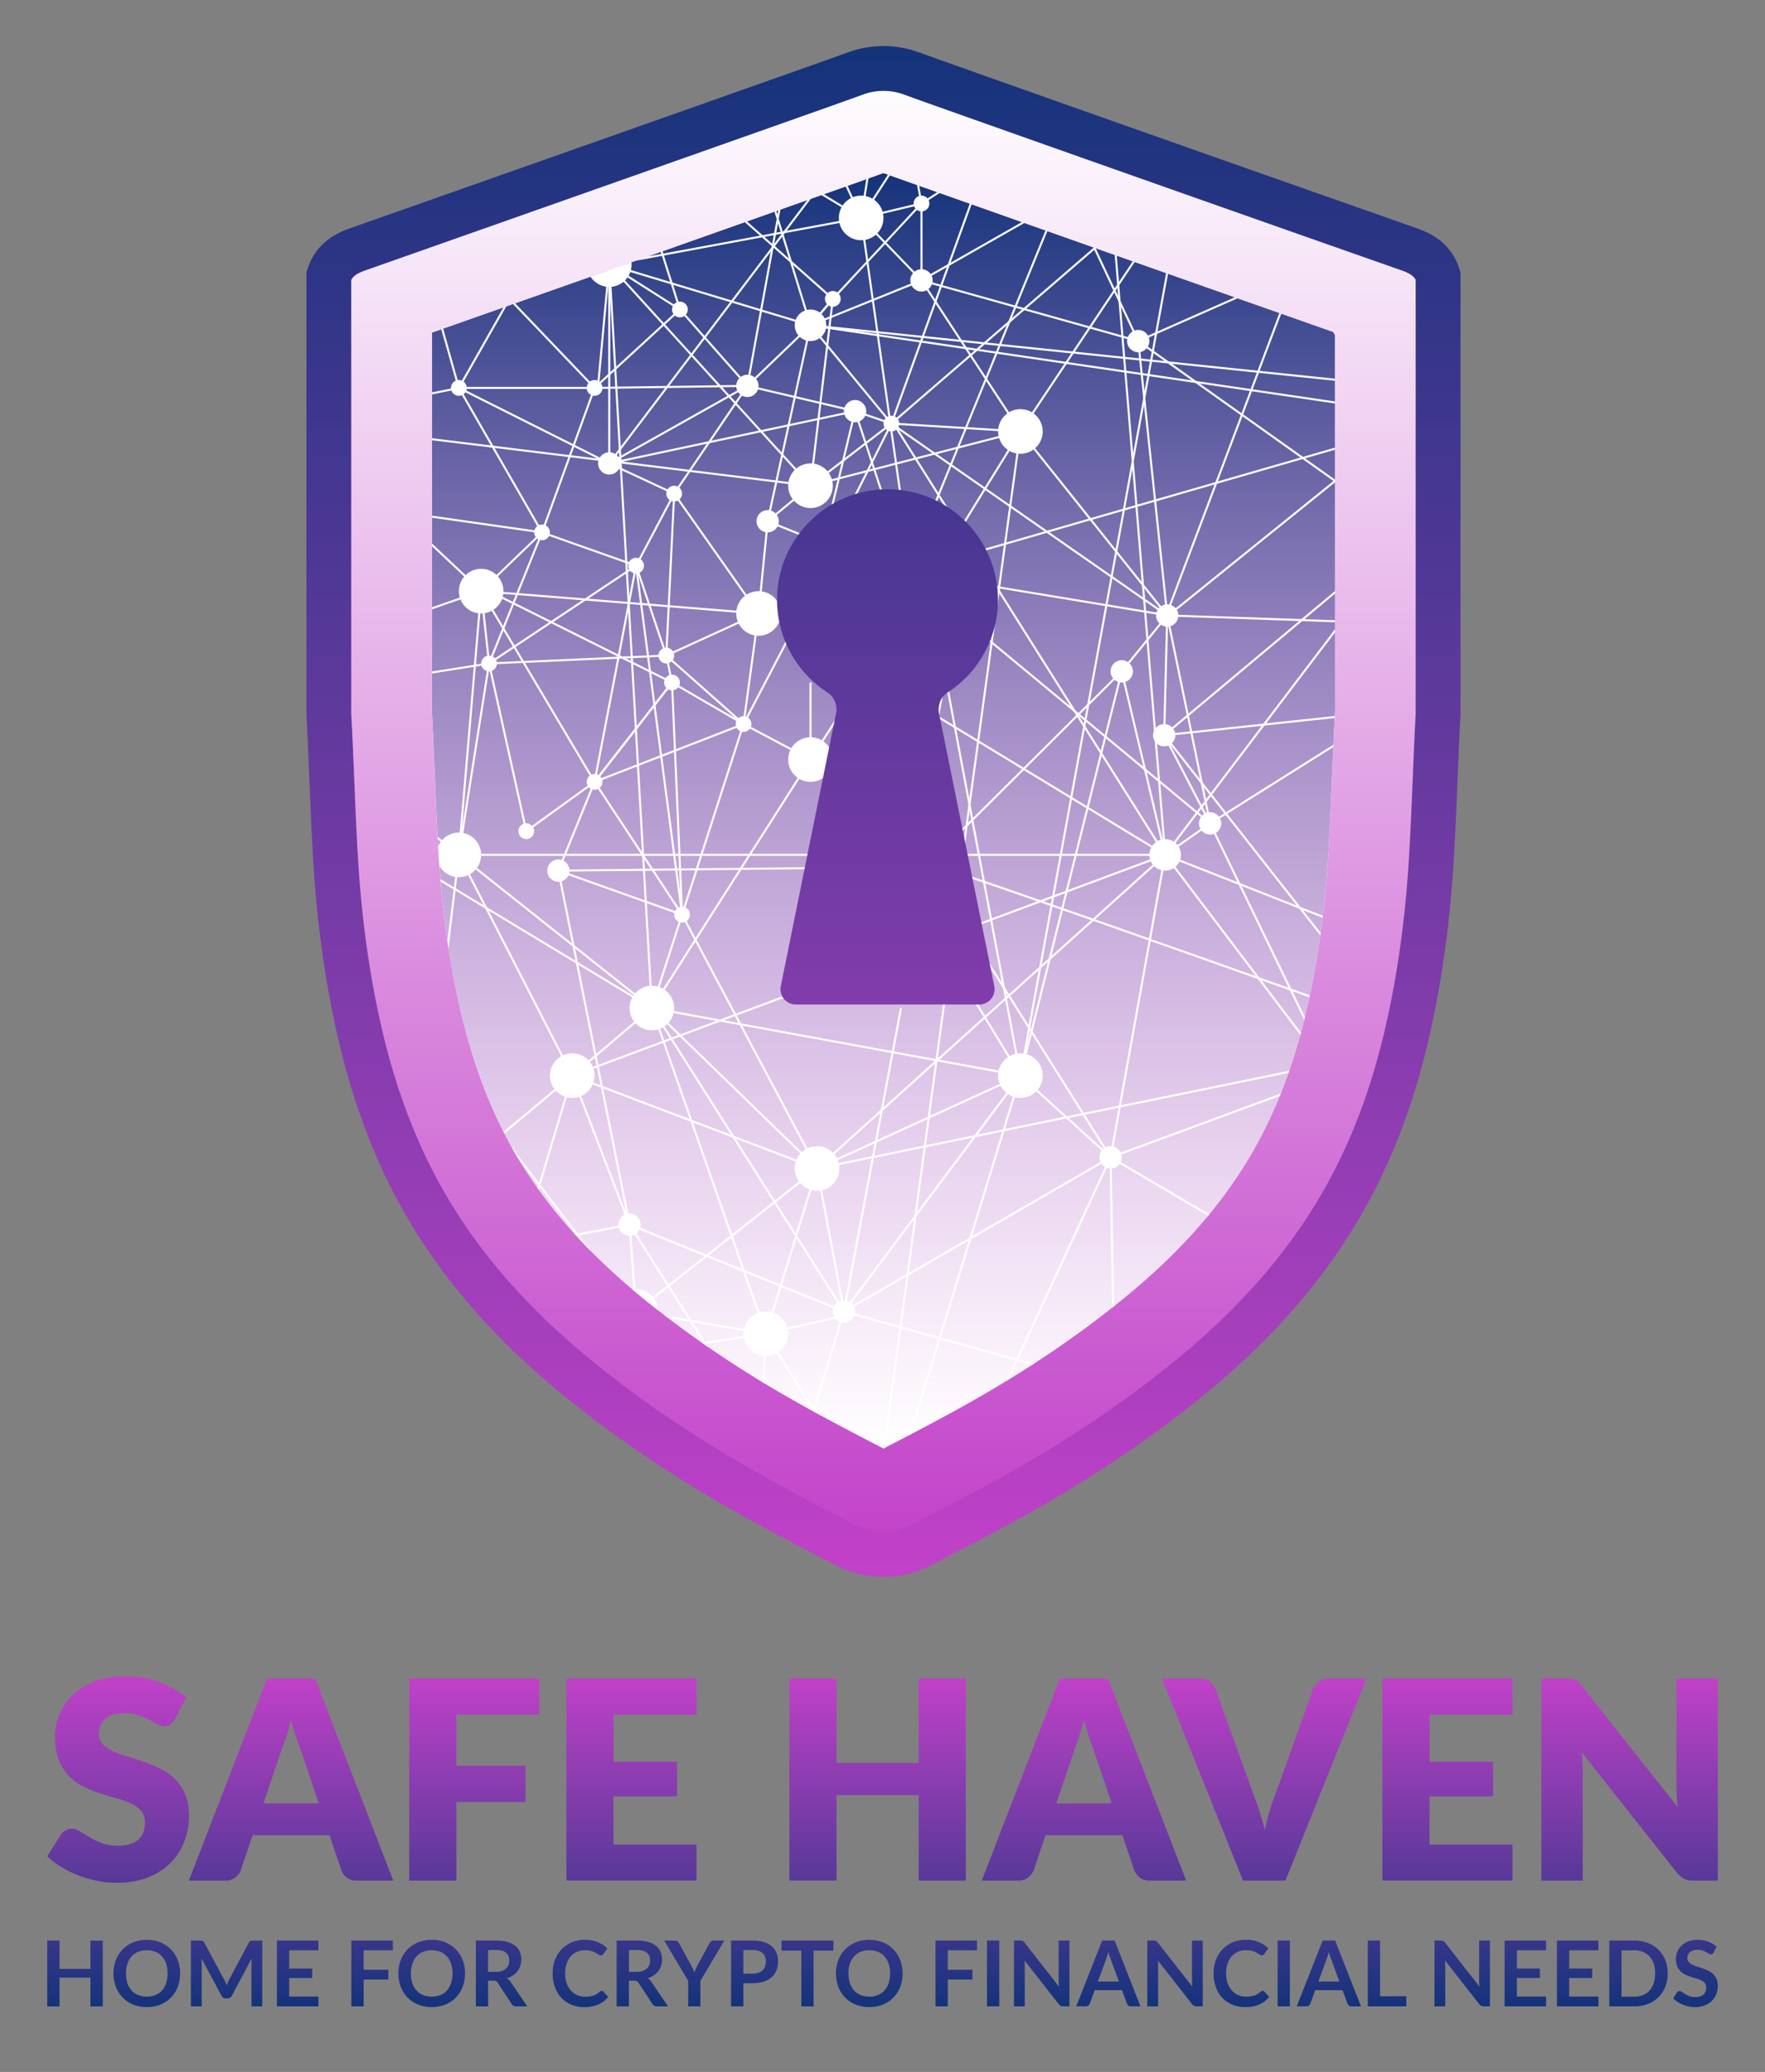 <svg id="Layer_1" data-name="Layer 1" xmlns="http://www.w3.org/2000/svg" xmlns:xlink="http://www.w3.org/1999/xlink" viewBox="0 0 2810.87 3299.89"><rect x="0" y="0" width="2810.87" height="3299.89" fill="#808080" stroke="none"/><defs><style>.cls-1,.cls-5,.cls-7{fill:none;}.cls-2{fill:#fff;}.cls-3{fill:url(#linear-gradient);}.cls-4{fill:url(#linear-gradient-2);}.cls-5,.cls-7{stroke-miterlimit:10;}.cls-5{stroke-width:71.37px;stroke:url(#linear-gradient-3);}.cls-6{clip-path:url(#clip-path);}.cls-7{stroke:#fff;stroke-width:3.24px;}.cls-8{fill:url(#linear-gradient-4);}.cls-9{fill:url(#linear-gradient-5);}</style><linearGradient id="linear-gradient" x1="1407" y1="2306.98" x2="1407" y2="275.53" gradientUnits="userSpaceOnUse"><stop offset="0" stop-color="#c241c9" stop-opacity="0"/><stop offset="1" stop-color="#14337a"/></linearGradient><linearGradient id="linear-gradient-2" x1="1407" y1="2475.61" x2="1407" y2="109.05" gradientUnits="userSpaceOnUse"><stop offset="0" stop-color="#c241c9"/><stop offset="1" stop-color="#fff"/></linearGradient><linearGradient id="linear-gradient-3" x1="1407" y1="2511.3" x2="1407" y2="73.37" gradientUnits="userSpaceOnUse"><stop offset="0" stop-color="#c241c9"/><stop offset="1" stop-color="#14337a"/></linearGradient><clipPath id="clip-path"><path class="cls-1" d="M2126.07,1133.17l-.45,8.84c-.5,9.81-1,19.61-1.45,29.41q-1.43,31.15-2.65,62.32c-1.84,45-3.58,87.47-6.26,130.26-5.31,84.93-16,162.32-32.6,236.57-18,80.58-42.9,150.14-76,212.65-48,90.66-117.4,172.69-212.31,250.77-77.12,63.45-162.38,120.9-260.66,175.63-41.64,23.19-84.67,45.61-126.73,67.36-42-21.75-85.08-44.16-126.73-67.36-98.27-54.73-183.53-112.18-260.66-175.63-94.9-78.08-164.35-160.11-212.3-250.77-33.06-62.51-57.91-132.07-76-212.65-16.63-74.25-27.29-151.63-32.6-236.57-2.68-42.83-4.42-85.35-6.27-130.37q-1.28-31.11-2.64-62.21c-.44-9.73-.94-19.47-1.44-29.19l-.47-9.06V529.65c190.67-67,383.13-135.11,569.87-201.17l105.08-37.16c15.2-5.38,30.36-10.82,44.12-15.79,13.78,5,28.94,10.42,44.15,15.79l104.75,37.06c186.83,66.09,379.41,134.21,570.17,201.27Z"/></clipPath><linearGradient id="linear-gradient-4" x1="1413.41" y1="2464.35" x2="1413.41" y2="118.21" xlink:href="#linear-gradient-3"/><linearGradient id="linear-gradient-5" x1="1405.44" y1="3196.59" x2="1405.44" y2="2669.75" gradientUnits="userSpaceOnUse"><stop offset="0" stop-color="#14337a"/><stop offset="1" stop-color="#c241c9"/></linearGradient></defs><title>SafeHaven-Logo2019</title><path class="cls-2" d="M2244.08,397q-369.32-129.63-738.17-260.53-27.51-9.74-54.94-19.71a129.21,129.21,0,0,0-87.93,0q-27.45,9.93-54.94,19.71Q939.1,267,569.93,397c-22.41,7.87-39,19.29-46.25,42.39v698c.69,13.84,1.44,27.68,2.07,41.53,3,65.13,5,130.31,9.06,195.37,5.52,88.25,16.91,175.84,36.26,262.21,19.77,88.26,48.63,173.36,91,253.55,62.7,118.53,150.23,216.14,253.15,300.81,88.92,73.16,184.68,136.37,285.09,192.29,48.53,27,97.89,52.55,147.26,78.06a129.45,129.45,0,0,0,118.79,0c49.37-25.51,98.73-51,147.25-78.06,100.42-55.92,196.18-119.13,285.1-192.29,102.92-84.67,190.45-182.28,253.15-300.81,42.41-80.19,71.27-165.29,91-253.55,19.34-86.37,30.74-174,36.26-262.21,4.07-65.06,6.09-130.24,9.06-195.37.62-13.85,1.38-27.69,2.07-41.53v-698C2283.11,416.29,2266.49,404.87,2244.08,397Z"/><path class="cls-3" d="M2126.07,1133.17l-.45,8.84c-.5,9.81-1,19.61-1.45,29.41q-1.43,31.15-2.65,62.32c-1.84,45-3.58,87.47-6.26,130.26-5.31,84.93-16,162.32-32.6,236.57-18,80.58-42.9,150.14-76,212.65-48,90.66-117.4,172.69-212.31,250.77-77.12,63.45-162.38,120.9-260.66,175.63-41.64,23.19-84.67,45.61-126.73,67.36-42-21.75-85.08-44.16-126.73-67.36-98.27-54.73-183.53-112.18-260.66-175.63-94.9-78.08-164.35-160.11-212.3-250.77-33.06-62.51-57.91-132.07-76-212.65-16.63-74.25-27.29-151.63-32.6-236.57-2.68-42.83-4.42-85.35-6.27-130.37q-1.28-31.11-2.64-62.21c-.44-9.73-.94-19.47-1.44-29.19l-.47-9.06V529.65c190.67-67,383.13-135.11,569.87-201.17l105.08-37.16c15.2-5.38,30.36-10.82,44.12-15.79,13.78,5,28.94,10.42,44.15,15.79l104.75,37.06c186.83,66.09,379.41,134.21,570.17,201.27Z"/><path class="cls-4" d="M2244.08,397q-369.32-129.63-738.17-260.53-27.51-9.74-54.94-19.71a129.21,129.21,0,0,0-87.93,0q-27.45,9.93-54.94,19.71Q939.1,267,569.93,397c-22.41,7.87-39,19.29-46.25,42.39v698c.69,13.84,1.44,27.68,2.07,41.53,3,65.13,5,130.31,9.06,195.37,5.52,88.25,16.91,175.84,36.26,262.21,19.77,88.26,48.63,173.36,91,253.55,62.7,118.53,150.23,216.14,253.15,300.81,88.92,73.16,184.68,136.37,285.09,192.29,48.53,27,97.89,52.55,147.26,78.06a129.45,129.45,0,0,0,118.79,0c49.37-25.51,98.73-51,147.25-78.06,100.42-55.92,196.18-119.13,285.1-192.29,102.92-84.67,190.45-182.28,253.15-300.81,42.41-80.19,71.27-165.29,91-253.55,19.34-86.37,30.74-174,36.26-262.21,4.07-65.06,6.09-130.24,9.06-195.37.62-13.85,1.38-27.69,2.07-41.53v-698C2283.11,416.29,2266.49,404.87,2244.08,397Zm-118,736.17-.45,8.84c-.5,9.81-1,19.61-1.45,29.41q-1.43,31.15-2.65,62.32c-1.84,45-3.58,87.47-6.26,130.26-5.31,84.93-16,162.32-32.6,236.57-18,80.58-42.9,150.14-76,212.65-48,90.66-117.4,172.69-212.31,250.77-77.12,63.45-162.38,120.9-260.66,175.63-41.64,23.19-84.67,45.61-126.73,67.36-42-21.75-85.08-44.16-126.73-67.36-98.27-54.73-183.53-112.18-260.66-175.63-94.9-78.08-164.35-160.11-212.3-250.77-33.06-62.51-57.91-132.07-76-212.65-16.63-74.25-27.29-151.63-32.6-236.57-2.68-42.83-4.42-85.35-6.27-130.37q-1.28-31.11-2.64-62.21c-.44-9.73-.94-19.47-1.44-29.19l-.47-9.06V529.65c190.67-67,383.13-135.11,569.87-201.17l105.08-37.16c15.2-5.38,30.36-10.82,44.12-15.79,13.78,5,28.94,10.42,44.15,15.79l104.75,37.06c186.83,66.09,379.41,134.21,570.17,201.27Z"/><path class="cls-5" d="M2244.08,397q-369.32-129.63-738.17-260.53-27.51-9.74-54.94-19.71a129.21,129.21,0,0,0-87.93,0q-27.45,9.93-54.94,19.71Q939.1,267,569.93,397c-22.41,7.87-39,19.29-46.25,42.39v698c.69,13.84,1.44,27.68,2.07,41.53,3,65.13,5,130.31,9.06,195.37,5.52,88.25,16.91,175.84,36.26,262.21,19.77,88.26,48.63,173.36,91,253.55,62.7,118.53,150.23,216.14,253.15,300.81,88.92,73.16,184.68,136.37,285.09,192.29,48.53,27,97.89,52.55,147.26,78.06a129.45,129.45,0,0,0,118.79,0c49.37-25.51,98.73-51,147.25-78.06,100.42-55.92,196.18-119.13,285.1-192.29,102.92-84.67,190.45-182.28,253.15-300.81,42.41-80.19,71.27-165.29,91-253.55,19.34-86.37,30.74-174,36.26-262.21,4.07-65.06,6.09-130.24,9.06-195.37.62-13.85,1.38-27.69,2.07-41.53v-698C2283.11,416.29,2266.49,404.87,2244.08,397Z"/><g class="cls-6"><circle class="cls-2" cx="1371.46" cy="347.09" r="35.54"/><circle class="cls-2" cx="1625.06" cy="687.15" r="35.54"/><circle class="cls-2" cx="970.29" cy="421.42" r="35.54"/><circle class="cls-2" cx="1290.77" cy="773.6" r="35.54"/><circle class="cls-2" cx="1290.77" cy="1209.72" r="35.54"/><circle class="cls-2" cx="730.73" cy="1361.5" r="35.54"/><circle class="cls-2" cx="2121.7" cy="1713.08" r="35.54"/><circle class="cls-2" cx="628.91" cy="1358.25" r="35.54"/><circle class="cls-2" cx="1038.13" cy="1605.49" r="35.54"/><circle class="cls-2" cx="911.33" cy="1713.08" r="35.54"/><circle class="cls-2" cx="1301.18" cy="1861.01" r="35.54"/><circle class="cls-2" cx="1013" cy="2088.68" r="35.54"/><circle class="cls-2" cx="1219.68" cy="2124.22" r="35.54"/><circle class="cls-2" cx="1625.06" cy="1713.08" r="35.54"/><circle class="cls-2" cx="1855.61" cy="1361.5" r="25.13"/><circle class="cls-2" cx="766.28" cy="941.47" r="35.54"/><circle class="cls-2" cx="1208.03" cy="977.01" r="35.54"/><circle class="cls-2" cx="1290.77" cy="518.08" r="25.13"/><circle class="cls-2" cx="1467.52" cy="446.55" r="17.77"/><circle class="cls-2" cx="1361.74" cy="654.84" r="17.77"/><circle class="cls-2" cx="1190.26" cy="614.58" r="17.77"/><circle class="cls-2" cx="1082.8" cy="492.94" r="12.57"/><circle class="cls-2" cx="730.73" cy="617.82" r="12.57"/><circle class="cls-2" cx="1073.67" cy="786.17" r="12.57"/><circle class="cls-2" cx="1326.31" cy="476.01" r="12.57"/><circle class="cls-2" cx="1467.52" cy="324.11" r="12.57"/><circle class="cls-2" cx="863.22" cy="847.93" r="12.57"/><circle class="cls-2" cx="778.84" cy="1056.66" r="12.57"/><circle class="cls-2" cx="1061.11" cy="1044.1" r="12.57"/><circle class="cls-2" cx="1070.23" cy="1087" r="12.57"/><circle class="cls-2" cx="1184.14" cy="1153.16" r="12.57"/><circle class="cls-2" cx="1086.24" cy="1456.72" r="12.57"/><circle class="cls-2" cx="1419.57" cy="674.58" r="12.57"/><circle class="cls-2" cx="946.87" cy="1245.26" r="12.57"/><circle class="cls-2" cx="838.09" cy="1323.8" r="12.57"/><circle class="cls-2" cx="1013" cy="900.92" r="12.57"/><circle class="cls-2" cx="946.87" cy="617.82" r="12.57"/><circle class="cls-2" cx="1222.56" cy="830.16" r="17.77"/><circle class="cls-2" cx="1786.45" cy="1069.23" r="17.77"/><circle class="cls-2" cx="1858.85" cy="980.25" r="17.77"/><circle class="cls-2" cx="1854.05" cy="1170.93" r="17.77"/><circle class="cls-2" cx="1927.14" cy="1311.42" r="17.77"/><circle class="cls-2" cx="1768.68" cy="1843.24" r="17.77"/><circle class="cls-2" cx="1344.08" cy="2088.68" r="17.77"/><circle class="cls-2" cx="1002.59" cy="1950.35" r="17.77"/><circle class="cls-2" cx="889.23" cy="1386.63" r="17.77"/><circle class="cls-2" cx="970.29" cy="738.06" r="17.77"/><circle class="cls-2" cx="1812.71" cy="543.21" r="17.77"/><line class="cls-7" x1="730.73" y1="617.82" x2="863.22" y2="847.93"/><polyline class="cls-7" points="1625.06 687.14 1858.85 980.25 1812.71 543.21 2046.77 439.79"/><polyline class="cls-7" points="952.51 614.58 970.29 421.42 838.09 428.78 730.73 617.82 946.87 617.82 1190.26 614.58 1073.67 786.17 1208.03 977.01 1061.11 1044.1 1184.14 1153.16 946.87 1245.26 889.23 1386.63 1086.24 1456.72 1038.13 1605.49 1219.68 2124.22 1361.86 2351.89 1212.48 2281.28 1002.59 1950.35"/><polygon class="cls-7" points="766.28 941.47 604.41 998.02 614.5 798.73 766.28 941.47"/><polygon class="cls-7" points="911.33 1713.08 703.84 1886.47 819.11 2020.48 911.33 1713.08"/><polyline class="cls-7" points="1525.16 2346.12 1775.88 2263.99 1768.67 1843.24 1344.08 2088.68 1744.18 2200.59 1506.43 2393.67 1265.64 2364.86"/><polyline class="cls-7" points="1013 2088.68 889.23 2020.48 850.65 2062.26 1211.04 2310.1 1219.68 2124.22 1344.08 2095.4"/><line class="cls-7" x1="1344.08" y1="2088.68" x2="1265.64" y2="2344.68"/><polyline class="cls-7" points="1927.14 1311.42 2211.04 1132.87 1854.05 1170.93 2200.95 880.71"/><polyline class="cls-7" points="2203.83 703.48 1855.61 984.23 2065.5 428.78 2198.07 651.6 1290.77 518.08 1208.03 249.59 1255.23 256.79 1190.26 614.58 1361.73 654.84 1419.57 674.58 1780.2 363.42"/><polyline class="cls-7" points="1391.5 898.38 1222.56 830.16 1290.77 518.08 1326.31 476.01 1290.77 773.6 970.29 421.42"/><polyline class="cls-7" points="1476.17 928.26 1625.06 687.14 1841.08 363.42"/><polyline class="cls-7" points="1689.42 311.55 1449.75 898.38 1371.46 347.09 1467.52 324.11 1467.52 446.55 1660.61 336.68"/><line class="cls-7" x1="1523.72" y1="888.35" x2="2189.42" y2="696.27"/><polyline class="cls-7" points="1546.77 928.26 1860.55 980.25 2189.42 991.66"/><polyline class="cls-7" points="2195.19 913.48 1855.61 1361.49 1421.85 672.62"/><polyline class="cls-7" points="1485.23 1368.86 1786.45 1069.23 1858.85 980.25 1854.05 1170.93 1927.14 1311.42 1855.61 1361.49 1786.45 1069.23 1625.06 1713.08 1301.18 1861.01 1038.13 1605.49 911.33 1713.08 1002.59 1950.35 1013 2088.68 1219.68 2124.22 1301.18 1861.01 1344.08 2088.68 1625.06 1713.08 1768.67 1843.24 1855.61 1361.49 2121.7 1713.08 1768.67 1843.24 2023.72 1993.1"/><line class="cls-7" x1="1625.06" y1="687.15" x2="1516.51" y2="1483.01"/><polygon class="cls-7" points="1467.52 324.11 1589.52 245.26 1449.75 229.41 1467.52 324.11"/><polygon class="cls-7" points="1371.46 347.09 1440.14 240.94 1391.5 220.77 1371.46 347.09"/><line class="cls-7" x1="2223.93" y1="835.36" x2="1812.71" y2="543.21"/><line class="cls-7" x1="1290.77" y1="518.08" x2="2251.5" y2="617.82"/><polyline class="cls-7" points="1854.05 1170.93 2189.42 1597.81 2241.78 1513.27 1855.61 1361.49 1771.14 336.68"/><polyline class="cls-7" points="2121.7 1713.08 1927.14 1311.42 1523.72 977.01 1421.05 1544.01"/><path class="cls-7" d="M1498.26,1382.27c5.77-3.48,789.63,276.6,789.63,276.6L1301.18,1861"/><line class="cls-7" x1="911.33" y1="1713.08" x2="1855.61" y2="1361.5"/><polyline class="cls-7" points="1505.95 1580.52 1381.01 2506.55 1625.06 1713.08 1871.82 363.42 1697.04 297.14 1812.71 543.21 1467.52 446.55 1371.46 347.09 970.29 421.42 1290.77 518.08 1326.31 476.01 1467.52 324.11"/><line class="cls-7" x1="1625.06" y1="1713.08" x2="1527.08" y2="1552.24"/><polyline class="cls-7" points="1434.86 1605.49 1344.08 2088.68 1038.13 1605.49 1625.06 1713.08 1500.66 1051.46"/><polyline class="cls-7" points="616.42 1570.07 1013 2088.68 1301.18 1861.01"/><polyline class="cls-7" points="685.34 1736.13 730.73 1361.49 1855.61 1361.49 1453.11 1117.02 1255.23 1017.06 1184.14 1153.16 1070.23 1087 1086.24 1456.72 1301.18 1861.01"/><polyline class="cls-7" points="730.73 1361.49 766.28 941.47 946.87 1245.26 1070.23 1087 778.84 941.47"/><line class="cls-7" x1="766.28" y1="941.47" x2="1208.03" y2="977.01"/><polyline class="cls-7" points="1184.14 1153.16 1086.24 1456.72 946.87 1245.26 1013 900.92 778.84 1056.66 529.97 1096.06"/><line class="cls-7" x1="1290.77" y1="773.6" x2="604.41" y2="689.29"/><polyline class="cls-7" points="970.29 421.42 1038.13 1605.49 628.91 1358.25 730.73 1361.49 1038.13 1605.49 1290.77 1209.72 1184.14 1153.16 1208.03 977.01 1222.56 830.16 1290.77 773.6 1419.57 674.58 1625.06 687.14 1467.52 446.55 1290.77 518.08 1190.26 614.58 1082.8 492.94 970.29 421.42 970.29 738.06 1073.67 786.17 1013 900.92 863.22 847.93 766.28 941.47 778.84 1056.66 1061.11 1044.1 1070.23 1087 946.87 1245.26 838.09 1323.8 778.84 1056.66 730.73 1361.49 911.33 1713.08 1301.18 1861.01 1855.61 1361.49"/><polyline class="cls-7" points="1086.24 1456.72 1013 900.92 1061.11 1044.1 1073.67 786.17"/><polyline class="cls-7" points="1290.77 1087 1290.77 1209.72 1361.86 1099.57 1331.6 1382.24 889.23 1386.63 1002.59 1950.35 1344.08 2088.68"/><polyline class="cls-7" points="1419.57 830.16 1361.73 654.84 1301.18 905.92"/><polyline class="cls-7" points="1290.77 518.08 1419.57 674.58 1326.31 860.49"/><polygon class="cls-7" points="730.73 617.82 685.34 456.96 593.37 645.84 730.73 617.82"/><polyline class="cls-7" points="730.73 617.82 970.29 738.06 1331.6 260.63 1255.23 276.76 1371.46 347.09 1313.75 220.77"/><polyline class="cls-7" points="766.28 428.78 946.87 617.82 863.22 847.93 518.44 798.73"/><polyline class="cls-7" points="946.87 617.82 1082.8 492.94 1025.56 311.55 1140.91 311.55 1326.31 476.01"/><line class="cls-7" x1="730.73" y1="1361.5" x2="556.86" y2="1223.17"/><line class="cls-7" x1="1002.59" y1="1950.35" x2="778.84" y2="1993.58"/><polyline class="cls-7" points="1219.68 2124.22 984.82 2159.76 1240.33 2368.22 1598.17 2351.89 1557.82 2299.05 1768.67 1843.24 1498.26 1413.37"/><polyline class="cls-7" points="1555.9 297.14 1419.57 674.58 1858.85 980.25 1927.14 1311.42"/><line class="cls-7" x1="778.84" y1="1056.66" x2="863.22" y2="847.93"/><line class="cls-7" x1="1290.77" y1="773.6" x2="1625.06" y2="687.15"/><polyline class="cls-7" points="1361.73 654.84 970.29 738.06 1190.26 614.58"/></g><path class="cls-8" d="M1589.33,955.2a175.94,175.94,0,0,0-188.41-175.49c-89.16,6.16-160.34,80.13-163.33,169.45a175.75,175.75,0,0,0,80,153.56,32.17,32.17,0,0,1,13.87,33.38l-88,434.49a24.37,24.37,0,0,0,23.88,29.21h292.24a24.36,24.36,0,0,0,23.88-29.21l-88-434.47a32,32,0,0,1,13.6-33.22A175.76,175.76,0,0,0,1589.33,955.2Z"/><path class="cls-9" d="M278,2738.66a28.13,28.13,0,0,1-6.95,8,15.55,15.55,0,0,1-9.39,2.65,23,23,0,0,1-10.93-3.2q-5.86-3.21-13.26-7.18a110.79,110.79,0,0,0-16.89-7.18,67.81,67.81,0,0,0-21.65-3.2q-21,0-31.25,8.94t-10.27,24.19a22.28,22.28,0,0,0,6.18,16.12,53.34,53.34,0,0,0,16.24,11.05,173.94,173.94,0,0,0,23,8.5q12.91,3.87,26.39,8.61a237.64,237.64,0,0,1,26.4,11.16,88.38,88.38,0,0,1,23,16.34,76.26,76.26,0,0,1,16.23,24.19q6.18,14.24,6.19,34.34a111.8,111.8,0,0,1-7.74,41.75,97.5,97.5,0,0,1-22.42,33.9q-14.69,14.47-36.22,22.75t-48.92,8.28a156.93,156.93,0,0,1-30.59-3.09,182.06,182.06,0,0,1-30.15-8.72,174.69,174.69,0,0,1-27.39-13.37,116.24,116.24,0,0,1-22.31-17.22l22.09-34.9a22.31,22.31,0,0,1,7-6.3,18.18,18.18,0,0,1,9.39-2.54,25.25,25.25,0,0,1,13.36,4.2q6.74,4.2,15.24,9.28a122.82,122.82,0,0,0,19.55,9.27q11,4.2,26.06,4.2,20.31,0,31.58-8.94t11.27-28.39q0-11.26-6.19-18.33a47.87,47.87,0,0,0-16.23-11.71,150.27,150.27,0,0,0-22.86-8.17q-12.81-3.53-26.28-7.84a191.33,191.33,0,0,1-26.29-10.6A83,83,0,0,1,110,2828.88a77.32,77.32,0,0,1-16.23-25.62q-6.19-15.35-6.19-37.88A89.9,89.9,0,0,1,94.9,2730a91.29,91.29,0,0,1,21.43-30.7q14.13-13.47,34.67-21.53t47.05-8.06a176,176,0,0,1,28.82,2.32,152,152,0,0,1,26.62,6.84A147,147,0,0,1,277,2689.73,108.57,108.57,0,0,1,296.56,2704Zm348.31,256.43H568.45q-9.72,0-15.69-4.53a28.75,28.75,0,0,1-9-11.6l-19-56.1H402.35l-19,56.1a26.76,26.76,0,0,1-8.72,11.16q-6.3,5-15.57,5H300.75l124.57-321.81h76.42Zm-118.61-123-29.81-88.12q-3.31-8.4-7.07-19.77t-7.51-24.63q-3.31,13.47-7.07,25t-7.07,19.88l-29.59,87.68Zm219.11-141.35v81.5h110v57.65h-110v125.23h-75.1V2673.28H858.89v57.43Zm250.25,0v75.09h101.16V2861H977.06v76.64h132.08v57.43H902V2673.28h207.18v57.43Zm561-57.43v321.81H1463V2859H1332.21v136.06h-75.09V2673.28h75.09v134.51H1463V2673.28Zm351,321.81h-57.87q-9.73,0-15.69-4.53a28.75,28.75,0,0,1-9-11.6l-19-56.1H1665.06l-19,56.1a26.79,26.79,0,0,1-8.73,11.16q-6.28,5-15.57,5h-58.31L1688,2673.28h76.42Zm-118.61-123-29.82-88.12q-3.31-8.4-7.07-19.77t-7.51-24.63q-3.32,13.47-7.07,25t-7.06,19.88l-29.6,87.68Zm405.74-198.78-129,321.81h-67.59l-129-321.81h60.07q9.72,0,15.69,4.53a28.79,28.79,0,0,1,9.05,11.59l62.29,172.28q4.41,11.27,8.61,24.63t8,27.94q3.09-14.58,7-27.94t8.28-24.63l61.85-172.28a26.79,26.79,0,0,1,8.72-11.15q6.3-5,15.57-5Zm100.5,57.43v75.09h101.16V2861H2276.66v76.64h132.08v57.43H2201.56V2673.28h207.18v57.43Zm459-57.43v321.81h-38.87a33.8,33.8,0,0,1-14.47-2.76q-5.86-2.76-11.6-9.61L2519,2790.78q.89,8.63,1.22,16.68t.33,15.13v172.5h-65.82V2673.28H2494a64.36,64.36,0,0,1,8.18.44,21,21,0,0,1,6,1.66,19.9,19.9,0,0,1,5.08,3.42,57.86,57.86,0,0,1,5.52,6L2671.79,2878q-1.1-9.29-1.54-18t-.44-16.45V2673.28Zm-2572,417.36v104.79H144v-45.8H94.81v45.8H75.25V3090.64H94.81v45.08H144v-45.08ZM286.85,3143a58.51,58.51,0,0,1-3.8,21.34,50.14,50.14,0,0,1-10.76,17,49,49,0,0,1-16.74,11.2,60.61,60.61,0,0,1-43.41,0,49.33,49.33,0,0,1-16.78-11.2,50.31,50.31,0,0,1-10.83-17,61.24,61.24,0,0,1,0-42.69,50.31,50.31,0,0,1,10.83-17,49.18,49.18,0,0,1,16.78-11.2,56.47,56.47,0,0,1,21.67-4,58.93,58.93,0,0,1,15,1.85,53,53,0,0,1,12.9,5.21,47.76,47.76,0,0,1,10.54,8.2,49.83,49.83,0,0,1,7.94,10.76,52.63,52.63,0,0,1,5,12.9A61,61,0,0,1,286.85,3143Zm-19.92,0a48.32,48.32,0,0,0-2.32-15.48,33.3,33.3,0,0,0-6.6-11.63,28.23,28.23,0,0,0-10.4-7.32,38.79,38.79,0,0,0-27.61,0,28.51,28.51,0,0,0-10.43,7.32,32.74,32.74,0,0,0-6.63,11.63,52.77,52.77,0,0,0,0,31,32.3,32.3,0,0,0,6.63,11.59,28.67,28.67,0,0,0,10.43,7.29,38.93,38.93,0,0,0,27.61,0,28.39,28.39,0,0,0,10.4-7.29,32.84,32.84,0,0,0,6.6-11.59A48.3,48.3,0,0,0,266.93,3143Zm150.73-52.4v104.79H400.49v-67.69c0-2.7.14-5.63.43-8.76l-31.67,59.49a7.32,7.32,0,0,1-6.88,4.28h-2.76a7.31,7.31,0,0,1-6.88-4.28l-32-59.71q.21,2.38.36,4.71c.09,1.55.14,3,.14,4.27v67.69H304V3090.64h14.71c.87,0,1.62,0,2.25.07a6,6,0,0,1,1.7.37,3.58,3.58,0,0,1,1.38.94,7.62,7.62,0,0,1,1.19,1.74L356.64,3152c.82,1.54,1.58,3.14,2.28,4.78s1.39,3.33,2.07,5.07c.67-1.78,1.38-3.51,2.1-5.18s1.5-3.27,2.32-4.82l30.94-58a7.08,7.08,0,0,1,1.24-1.74,3.84,3.84,0,0,1,1.41-.94,5.89,5.89,0,0,1,1.7-.37c.63-.05,1.38-.07,2.25-.07Zm42.9,15.51v29.06h36.67v15H460.56v29.64h46.53v15.58H441V3090.64h66.1v15.51Zm118.56,0v31H618.4v15.58H579.12v42.69H559.55V3090.64h66.09v15.51ZM740.58,3143a58.72,58.72,0,0,1-3.8,21.34,50.16,50.16,0,0,1-10.77,17,48.77,48.77,0,0,1-16.74,11.2,60.61,60.61,0,0,1-43.41,0,49.28,49.28,0,0,1-16.77-11.2,50.15,50.15,0,0,1-10.83-17,61.1,61.1,0,0,1,0-42.69,50.15,50.15,0,0,1,10.83-17,49.14,49.14,0,0,1,16.77-11.2,56.55,56.55,0,0,1,21.67-4,58.82,58.82,0,0,1,15,1.85,52.73,52.73,0,0,1,12.9,5.21,47.59,47.59,0,0,1,10.55,8.2,49.79,49.79,0,0,1,7.93,10.76,52.65,52.65,0,0,1,5,12.9A61.55,61.55,0,0,1,740.58,3143Zm-19.93,0a48,48,0,0,0-2.32-15.48,33.12,33.12,0,0,0-6.59-11.63,28.23,28.23,0,0,0-10.4-7.32,38.79,38.79,0,0,0-27.61,0,28.63,28.63,0,0,0-10.44,7.32,33,33,0,0,0-6.63,11.63,52.77,52.77,0,0,0,0,31,32.6,32.6,0,0,0,6.63,11.59,28.79,28.79,0,0,0,10.44,7.29,38.93,38.93,0,0,0,27.61,0,28.39,28.39,0,0,0,10.4-7.29,32.68,32.68,0,0,0,6.59-11.59A48,48,0,0,0,720.65,3143Zm118.92,52.39H822c-3.33,0-5.75-1.3-7.24-3.91l-22-33.56a7.85,7.85,0,0,0-2.72-2.68,9.56,9.56,0,0,0-4.39-.79h-8.33v40.94h-19.5V3090.64h32a66.56,66.56,0,0,1,18.3,2.21,34.89,34.89,0,0,1,12.54,6.2,24.21,24.21,0,0,1,7.21,9.53,31.22,31.22,0,0,1,2.32,12.21,31.63,31.63,0,0,1-1.56,10,29.11,29.11,0,0,1-4.49,8.55,30.22,30.22,0,0,1-7.25,6.74,36.66,36.66,0,0,1-9.82,4.57,18.23,18.23,0,0,1,6.38,6.08Zm-50.14-54.93a30.1,30.1,0,0,0,9.6-1.38,18.77,18.77,0,0,0,6.74-3.8,15.35,15.35,0,0,0,4-5.76,20,20,0,0,0,1.3-7.32q0-8-5.25-12.25t-16.06-4.28H777.25v34.79Zm168.7,30.22A3.92,3.92,0,0,1,961,3172l7.68,8.33A42.12,42.12,0,0,1,953,3192.39q-9.32,4.2-22.36,4.2a52.78,52.78,0,0,1-21-4,46.22,46.22,0,0,1-15.91-11.08,48.63,48.63,0,0,1-10.1-17,63.5,63.5,0,0,1-3.52-21.52,60,60,0,0,1,3.77-21.64,49.73,49.73,0,0,1,10.62-16.92,48,48,0,0,1,16.34-11.05,54.24,54.24,0,0,1,21-3.95,51.65,51.65,0,0,1,20.33,3.77,48.44,48.44,0,0,1,15.11,9.85l-6.52,9.06a5.81,5.81,0,0,1-1.49,1.52,4.17,4.17,0,0,1-2.5.66,4.78,4.78,0,0,1-2.24-.62c-.78-.41-1.62-.92-2.54-1.52s-2-1.27-3.19-2a26.54,26.54,0,0,0-4.2-2,34.66,34.66,0,0,0-5.55-1.52,38.24,38.24,0,0,0-7.28-.62,32.24,32.24,0,0,0-12.86,2.51,27.89,27.89,0,0,0-10,7.24,33.38,33.38,0,0,0-6.52,11.6A48.46,48.46,0,0,0,900,3143a45.81,45.81,0,0,0,2.5,15.72,34.35,34.35,0,0,0,6.78,11.59,28.66,28.66,0,0,0,10.07,7.21,31.07,31.07,0,0,0,12.46,2.51,54.18,54.18,0,0,0,7.21-.44,30.52,30.52,0,0,0,6-1.38,26,26,0,0,0,5.14-2.42,31.79,31.79,0,0,0,4.82-3.66,6.47,6.47,0,0,1,1.52-1.05A3.64,3.64,0,0,1,958.13,3170.72Zm105.73,24.71h-17.61c-3.33,0-5.75-1.3-7.24-3.91L1017,3158a7.74,7.74,0,0,0-2.71-2.68,9.58,9.58,0,0,0-4.39-.79h-8.33v40.94H982V3090.64h32a66.62,66.62,0,0,1,18.3,2.21,34.89,34.89,0,0,1,12.54,6.2,24.21,24.21,0,0,1,7.21,9.53,33.08,33.08,0,0,1,.76,22.21,29.11,29.11,0,0,1-4.49,8.55,30.41,30.41,0,0,1-7.25,6.74,36.8,36.8,0,0,1-9.82,4.57,18.23,18.23,0,0,1,6.38,6.08Zm-50.15-54.93a30.21,30.21,0,0,0,9.61-1.38,18.72,18.72,0,0,0,6.73-3.8,15.24,15.24,0,0,0,4-5.76,20,20,0,0,0,1.31-7.32q0-8-5.26-12.25t-16-4.28h-12.46v34.79Zm101.68,14.35v40.58H1096v-40.58l-38.19-64.21H1075a6.11,6.11,0,0,1,4,1.23,10.39,10.39,0,0,1,2.5,3.12l19.13,35q1.67,3.12,2.94,5.87c.84,1.84,1.6,3.67,2.28,5.51.63-1.84,1.35-3.67,2.18-5.51s1.76-3.79,2.82-5.87l19.06-35a9.63,9.63,0,0,1,2.39-3,6,6,0,0,1,4.06-1.38h17.25Zm83-64.21a59.87,59.87,0,0,1,18.19,2.46,35.05,35.05,0,0,1,12.68,6.89,27.25,27.25,0,0,1,7.43,10.58,36.39,36.39,0,0,1,2.43,13.48,37.27,37.27,0,0,1-2.54,13.95,28.86,28.86,0,0,1-7.6,10.9,35.42,35.42,0,0,1-12.72,7.11,56.91,56.91,0,0,1-17.87,2.53H1183.8v36.89h-19.5V3090.64Zm0,52.68a29.2,29.2,0,0,0,9.35-1.34,17.56,17.56,0,0,0,6.63-3.84,15.38,15.38,0,0,0,4-6.09,23.23,23.23,0,0,0,1.31-8,21.13,21.13,0,0,0-1.31-7.61,15,15,0,0,0-3.91-5.8,17.54,17.54,0,0,0-6.6-3.66,31.3,31.3,0,0,0-9.42-1.27H1183.8v37.61Zm128.85-36.66h-31.6v88.77h-19.49v-88.77h-31.6v-16h82.69ZM1437.44,3143a58.51,58.51,0,0,1-3.81,21.34,50.14,50.14,0,0,1-10.76,17,49,49,0,0,1-16.74,11.2,60.61,60.61,0,0,1-43.41,0,49.42,49.42,0,0,1-16.78-11.2,50.31,50.31,0,0,1-10.83-17,61.24,61.24,0,0,1,0-42.69,50.31,50.31,0,0,1,10.83-17,49.28,49.28,0,0,1,16.78-11.2,56.51,56.51,0,0,1,21.67-4,58.93,58.93,0,0,1,15,1.85,52.73,52.73,0,0,1,12.9,5.21,47.53,47.53,0,0,1,10.54,8.2,49.83,49.83,0,0,1,7.94,10.76,52.63,52.63,0,0,1,5,12.9A61,61,0,0,1,1437.44,3143Zm-19.93,0a48.32,48.32,0,0,0-2.32-15.48,33.3,33.3,0,0,0-6.6-11.63,28.15,28.15,0,0,0-10.4-7.32,38.79,38.79,0,0,0-27.61,0,28.51,28.51,0,0,0-10.43,7.32,32.74,32.74,0,0,0-6.63,11.63,52.77,52.77,0,0,0,0,31,32.3,32.3,0,0,0,6.63,11.59,28.67,28.67,0,0,0,10.43,7.29,38.93,38.93,0,0,0,27.61,0,28.31,28.31,0,0,0,10.4-7.29,32.84,32.84,0,0,0,6.6-11.59A48.3,48.3,0,0,0,1417.51,3143Zm91.89-36.89v31h39.27v15.58H1509.4v42.69h-19.57V3090.64h66.09v15.51Zm82,89.28h-19.57V3090.64h19.57Zm111.75-104.79v104.79h-10a8.91,8.91,0,0,1-3.88-.76,9.14,9.14,0,0,1-3-2.58l-54.71-69.85c.29,3.19.43,6.13.43,8.84v64.35h-17.17V3090.64h10.22a18.57,18.57,0,0,1,2.13.11,5.27,5.27,0,0,1,1.6.43,5.42,5.42,0,0,1,1.34,1,15,15,0,0,1,1.45,1.63l54.93,70.15q-.23-2.53-.36-5t-.15-4.56v-63.7Zm113.12,104.79h-15.07a6.38,6.38,0,0,1-4.13-1.27,7.86,7.86,0,0,1-2.4-3.15l-7.82-21.38h-43.41l-7.83,21.38a6.92,6.92,0,0,1-2.25,3,6.24,6.24,0,0,1-4.13,1.38h-15.21l41.23-104.79h19.86Zm-34.42-39.57L1769.12,3121c-.63-1.54-1.28-3.38-1.95-5.5s-1.36-4.43-2-6.89q-.95,3.69-2,6.92t-2,5.62l-12.68,34.71Zm133.63-65.22v104.79h-10a8.91,8.91,0,0,1-3.88-.76,9.14,9.14,0,0,1-3-2.58l-54.71-69.85c.29,3.19.43,6.13.43,8.84v64.35h-17.17V3090.64h10.22a18.57,18.57,0,0,1,2.13.11,5.27,5.27,0,0,1,1.6.43,5.42,5.42,0,0,1,1.34,1,15,15,0,0,1,1.45,1.63l54.93,70.15c-.14-1.69-.27-3.36-.36-5s-.15-3.16-.15-4.56v-63.7Zm95.29,80.08a3.9,3.9,0,0,1,2.83,1.23l7.68,8.33a42.12,42.12,0,0,1-15.69,12.11q-9.31,4.2-22.35,4.2a52.75,52.75,0,0,1-21-4,46.12,46.12,0,0,1-15.91-11.08,48.5,48.5,0,0,1-10.11-17,63.5,63.5,0,0,1-3.52-21.52,60,60,0,0,1,3.77-21.64,49.73,49.73,0,0,1,10.62-16.92,48.09,48.09,0,0,1,16.34-11.05,54.25,54.25,0,0,1,21-3.95,51.6,51.6,0,0,1,20.32,3.77,48.44,48.44,0,0,1,15.11,9.85l-6.52,9.06a5.93,5.93,0,0,1-1.48,1.52,4.19,4.19,0,0,1-2.5.66,4.78,4.78,0,0,1-2.25-.62c-.77-.41-1.62-.92-2.54-1.52s-2-1.27-3.19-2a25.72,25.72,0,0,0-4.2-2,34.52,34.52,0,0,0-5.54-1.52,38.31,38.31,0,0,0-7.28-.62,32.29,32.29,0,0,0-12.87,2.51,28,28,0,0,0-10,7.24,33.54,33.54,0,0,0-6.52,11.6,48.73,48.73,0,0,0-2.32,15.62,46.05,46.05,0,0,0,2.5,15.72,34.51,34.51,0,0,0,6.78,11.59,28.75,28.75,0,0,0,10.07,7.21,31.11,31.11,0,0,0,12.47,2.51,54.29,54.29,0,0,0,7.21-.44,30.42,30.42,0,0,0,5.94-1.38,26,26,0,0,0,5.15-2.42,32.24,32.24,0,0,0,4.81-3.66,6.52,6.52,0,0,1,1.53-1.05A3.6,3.6,0,0,1,2010.8,3170.72Zm43.48,24.71h-19.56V3090.64h19.56Zm113.2,0h-15.07a6.38,6.38,0,0,1-4.13-1.27,7.86,7.86,0,0,1-2.4-3.15l-7.82-21.38h-43.41l-7.83,21.38a6.92,6.92,0,0,1-2.25,3,6.23,6.23,0,0,1-4.12,1.38h-15.22l41.23-104.79h19.86Zm-34.42-39.57L2120.3,3121c-.63-1.54-1.28-3.38-2-5.5s-1.36-4.43-2-6.89q-.95,3.69-2,6.92t-2,5.62l-12.68,34.71Zm106.67,23.48v16.09h-61.38V3090.64h19.49v88.7Zm133.12-88.7v104.79h-10a8.91,8.91,0,0,1-3.88-.76,9,9,0,0,1-3-2.58l-54.72-69.85c.29,3.19.44,6.13.44,8.84v64.35h-17.18V3090.64h10.22a18.89,18.89,0,0,1,2.14.11,4.69,4.69,0,0,1,2.93,1.38,14,14,0,0,1,1.45,1.63l54.93,70.15q-.21-2.53-.36-5c-.1-1.64-.14-3.16-.14-4.56v-63.7Zm42.9,15.51v29.06h36.67v15h-36.67v29.64h46.53v15.58h-66.1V3090.64h66.1v15.51Zm83.34,0v29.06h36.67v15h-36.67v29.64h46.53v15.58h-66.1V3090.64h66.1v15.51ZM2655.91,3143a56.61,56.61,0,0,1-3.84,21.15,47.53,47.53,0,0,1-27.54,27.4,59,59,0,0,1-21.74,3.84h-39.93V3090.64h39.93a58.43,58.43,0,0,1,21.74,3.88,48.83,48.83,0,0,1,16.74,10.79,48.31,48.31,0,0,1,10.8,16.56A56.71,56.71,0,0,1,2655.91,3143Zm-20,0a48.92,48.92,0,0,0-2.28-15.48A32,32,0,0,0,2627,3116a28.79,28.79,0,0,0-10.43-7.29,35.82,35.82,0,0,0-13.81-2.53h-20.36v73.77h20.36a35.82,35.82,0,0,0,13.81-2.53,28.67,28.67,0,0,0,10.43-7.29,32,32,0,0,0,6.6-11.59A48.9,48.9,0,0,0,2635.91,3143Zm93-33.34a6.82,6.82,0,0,1-1.85,2.21,4.1,4.1,0,0,1-2.43.69,6.24,6.24,0,0,1-3.29-1.13c-1.19-.74-2.6-1.58-4.24-2.49a35.14,35.14,0,0,0-5.77-2.51,24.41,24.41,0,0,0-7.79-1.12,23.34,23.34,0,0,0-7.1,1,14.9,14.9,0,0,0-5.11,2.72,10.89,10.89,0,0,0-3.08,4.17,13.74,13.74,0,0,0-1,5.32,9.3,9.3,0,0,0,2.06,6.16,17.25,17.25,0,0,0,5.48,4.2,50.79,50.79,0,0,0,7.75,3.12q4.35,1.38,8.91,2.94a81.21,81.21,0,0,1,8.92,3.62,30.58,30.58,0,0,1,7.75,5.22,23.54,23.54,0,0,1,5.47,7.71,26.78,26.78,0,0,1,2.07,11.09,36.08,36.08,0,0,1-2.43,13.3,30.81,30.81,0,0,1-7.1,10.8,33.5,33.5,0,0,1-11.42,7.24,41.83,41.83,0,0,1-15.43,2.65,50,50,0,0,1-9.86-1,51.64,51.64,0,0,1-9.31-2.79,50.21,50.21,0,0,1-8.37-4.35,40.2,40.2,0,0,1-7-5.65l5.73-9.35a6.05,6.05,0,0,1,1.88-1.7,4.75,4.75,0,0,1,2.47-.69,7,7,0,0,1,3.91,1.48q2.1,1.5,5,3.3a38.94,38.94,0,0,0,6.78,3.3,26,26,0,0,0,9.31,1.48q8.33,0,12.9-3.94t4.56-11.35a10.53,10.53,0,0,0-2.06-6.73,16.66,16.66,0,0,0-5.47-4.39,42,42,0,0,0-7.76-3c-2.9-.82-5.84-1.71-8.84-2.68a73.66,73.66,0,0,1-8.84-3.48,28.4,28.4,0,0,1-7.75-5.29,24,24,0,0,1-5.48-8.15,31.2,31.2,0,0,1-2.06-12.07,28.94,28.94,0,0,1,8.91-20.79,32.56,32.56,0,0,1,10.73-6.74,39.4,39.4,0,0,1,14.64-2.54,49,49,0,0,1,17.1,2.9,38.5,38.5,0,0,1,13.33,8.12Z"/></svg>